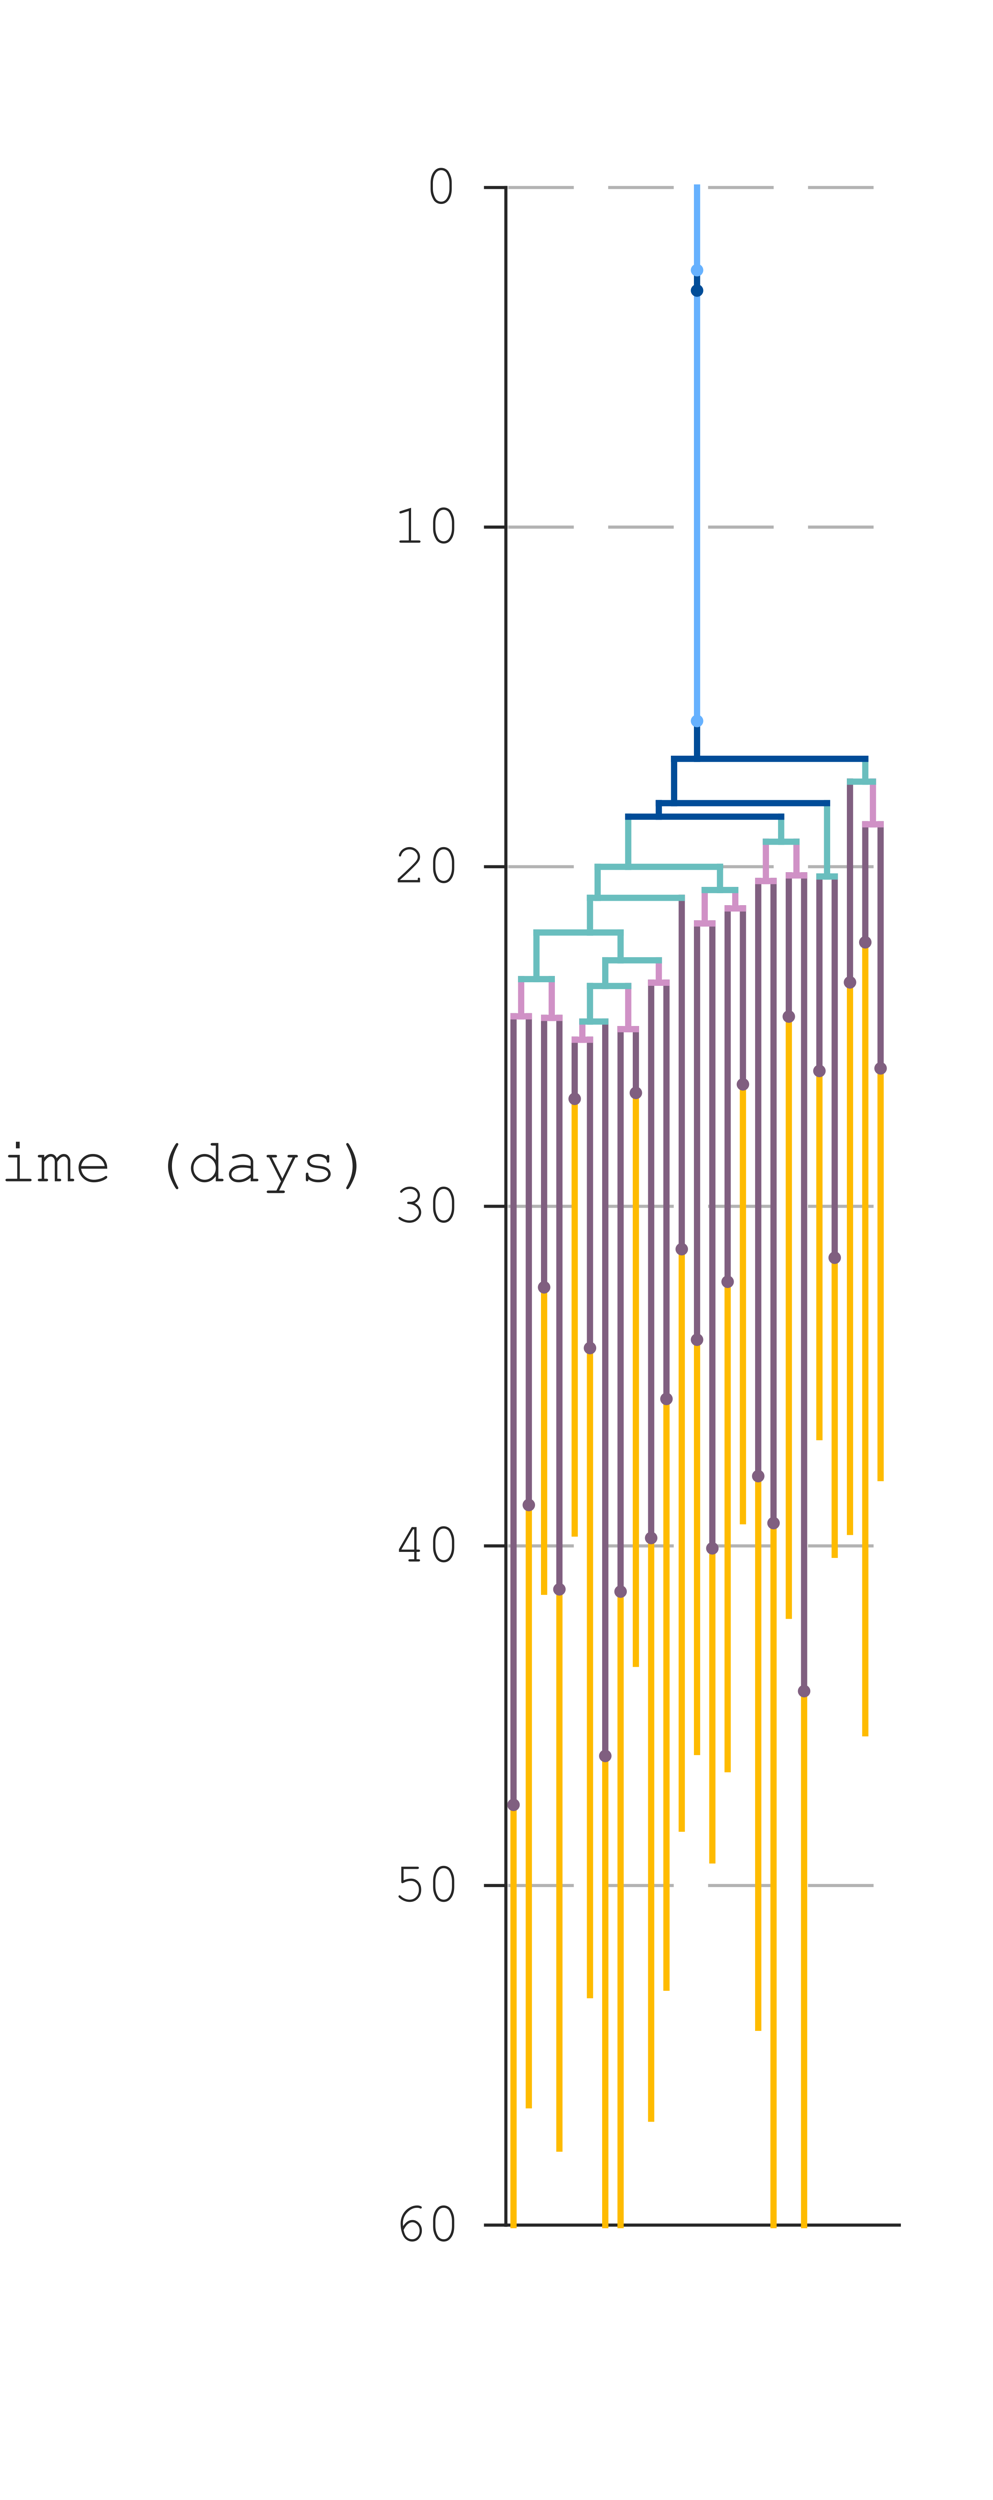<?xml version="1.0"?>
<!DOCTYPE svg PUBLIC '-//W3C//DTD SVG 1.0//EN'
          'http://www.w3.org/TR/2001/REC-SVG-20010904/DTD/svg10.dtd'>
<svg xmlns:xlink="http://www.w3.org/1999/xlink" style="fill-opacity:1; color-rendering:auto; color-interpolation:auto; stroke:black; text-rendering:auto; stroke-linecap:square; stroke-miterlimit:10; stroke-opacity:1; shape-rendering:auto; fill:black; stroke-dasharray:none; font-weight:normal; stroke-width:1; font-family:'Dialog'; font-style:normal; stroke-linejoin:miter; font-size:12px; stroke-dashoffset:0; image-rendering:auto;" width="159" height="400" xmlns="http://www.w3.org/2000/svg"
><rect width="100%" height="100%" fill="#808080" stroke="none"/><!--Generated by the Batik Graphics2D SVG Generator--><defs id="genericDefs"
  /><g
  ><defs id="defs1"
    ><clipPath clipPathUnits="userSpaceOnUse" id="clipPath1"
      ><path d="M0 0 L159 0 L159 400 L0 400 L0 0 Z"
      /></clipPath
    ></defs
    ><g style="fill:white; stroke:white;"
    ><rect x="0" y="0" width="159" style="clip-path:url(#clipPath1); stroke:none;" height="400"
    /></g
    ><g style="fill:white; text-rendering:optimizeSpeed; color-rendering:optimizeSpeed; image-rendering:optimizeSpeed; shape-rendering:crispEdges; color-interpolation:sRGB; stroke:white;"
    ><rect x="0" width="159" height="400" y="0" style="stroke:none;"
    /></g
    ><g style="fill:rgb(38,38,38); text-rendering:geometricPrecision; color-rendering:optimizeQuality; image-rendering:optimizeQuality; stroke-linejoin:round; color-interpolation:linearRGB; stroke:rgb(38,38,38); stroke-width:0.5;"
    ><line y2="356" style="fill:none;" x1="81" x2="144" y1="356"
      /><line y2="356" style="fill:none;" x1="81" x2="81" y1="30"
      /><line y2="30" style="fill:none;" x1="81" x2="77.74" y1="30"
      /><line y2="84.333" style="fill:none;" x1="81" x2="77.74" y1="84.333"
      /><line y2="138.667" style="fill:none;" x1="81" x2="77.74" y1="138.667"
      /><line y2="193" style="fill:none;" x1="81" x2="77.74" y1="193"
      /><line y2="247.333" style="fill:none;" x1="81" x2="77.74" y1="247.333"
      /><line y2="301.667" style="fill:none;" x1="81" x2="77.74" y1="301.667"
      /><line y2="356" style="fill:none;" x1="81" x2="77.74" y1="356"
    /></g
    ><g transform="translate(73.94,30)" style="font-size:9px; fill:rgb(38,38,38); text-rendering:geometricPrecision; color-rendering:optimizeQuality; image-rendering:optimizeQuality; font-family:'Courier New'; color-interpolation:linearRGB; stroke:rgb(38,38,38);"
    ><path style="stroke:none;" d="M-1.605 -0.712 L-1.605 0.202 Q-1.605 1.393 -2.172 2.087 Q-2.616 2.632 -3.293 2.632 Q-3.618 2.632 -3.906 2.502 Q-4.194 2.373 -4.396 2.14 Q-4.523 1.995 -4.675 1.674 Q-4.827 1.353 -4.893 1.085 Q-4.994 0.707 -4.994 0.202 L-4.994 -0.712 Q-4.994 -1.908 -4.427 -2.602 Q-3.983 -3.147 -3.306 -3.147 Q-2.977 -3.147 -2.691 -3.017 Q-2.405 -2.888 -2.203 -2.655 Q-2.071 -2.505 -1.922 -2.185 Q-1.772 -1.864 -1.702 -1.6 Q-1.605 -1.222 -1.605 -0.712 ZM-1.975 -0.664 Q-1.975 -1.187 -2.122 -1.637 Q-2.269 -2.088 -2.454 -2.356 Q-2.563 -2.51 -2.739 -2.62 Q-2.99 -2.773 -3.302 -2.773 Q-3.921 -2.773 -4.273 -2.141 Q-4.625 -1.508 -4.625 -0.664 L-4.625 0.149 Q-4.625 0.672 -4.477 1.125 Q-4.33 1.577 -4.141 1.845 Q-4.036 1.995 -3.86 2.104 Q-3.609 2.263 -3.293 2.263 Q-2.678 2.263 -2.326 1.628 Q-1.975 0.993 -1.975 0.149 Z"
    /></g
    ><g transform="translate(73.94,84.333)" style="font-size:9px; fill:rgb(38,38,38); text-rendering:geometricPrecision; color-rendering:optimizeQuality; image-rendering:optimizeQuality; font-family:'Courier New'; color-interpolation:linearRGB; stroke:rgb(38,38,38);"
    ><path style="stroke:none;" d="M-8.117 -3.09 L-8.117 2.131 L-6.852 2.131 Q-6.72 2.131 -6.663 2.181 Q-6.606 2.232 -6.606 2.315 Q-6.606 2.394 -6.663 2.447 Q-6.72 2.5 -6.852 2.5 L-9.752 2.5 Q-9.884 2.5 -9.941 2.447 Q-9.998 2.394 -9.998 2.315 Q-9.998 2.232 -9.941 2.181 Q-9.884 2.131 -9.752 2.131 L-8.486 2.131 L-8.486 -2.58 L-9.69 -2.202 Q-9.778 -2.176 -9.818 -2.176 Q-9.884 -2.176 -9.939 -2.231 Q-9.994 -2.286 -9.994 -2.36 Q-9.994 -2.426 -9.95 -2.483 Q-9.915 -2.519 -9.805 -2.558 ZM-1.205 -0.712 L-1.205 0.202 Q-1.205 1.393 -1.772 2.087 Q-2.215 2.632 -2.892 2.632 Q-3.217 2.632 -3.505 2.502 Q-3.793 2.373 -3.995 2.14 Q-4.123 1.995 -4.274 1.674 Q-4.426 1.353 -4.492 1.085 Q-4.593 0.707 -4.593 0.202 L-4.593 -0.712 Q-4.593 -1.908 -4.026 -2.602 Q-3.582 -3.147 -2.905 -3.147 Q-2.576 -3.147 -2.29 -3.017 Q-2.004 -2.888 -1.802 -2.655 Q-1.67 -2.505 -1.521 -2.185 Q-1.372 -1.864 -1.301 -1.6 Q-1.205 -1.222 -1.205 -0.712 ZM-1.574 -0.664 Q-1.574 -1.187 -1.721 -1.637 Q-1.868 -2.088 -2.053 -2.356 Q-2.163 -2.51 -2.338 -2.62 Q-2.589 -2.773 -2.901 -2.773 Q-3.521 -2.773 -3.872 -2.141 Q-4.224 -1.508 -4.224 -0.664 L-4.224 0.149 Q-4.224 0.672 -4.076 1.125 Q-3.929 1.577 -3.74 1.845 Q-3.635 1.995 -3.459 2.104 Q-3.208 2.263 -2.892 2.263 Q-2.277 2.263 -1.925 1.628 Q-1.574 0.993 -1.574 0.149 Z"
    /></g
    ><g transform="translate(73.94,138.667)" style="font-size:9px; fill:rgb(38,38,38); text-rendering:geometricPrecision; color-rendering:optimizeQuality; image-rendering:optimizeQuality; font-family:'Courier New'; color-interpolation:linearRGB; stroke:rgb(38,38,38);"
    ><path style="stroke:none;" d="M-9.888 2.131 L-7.054 2.131 L-7.054 1.986 Q-7.054 1.854 -7.001 1.797 Q-6.948 1.74 -6.865 1.74 Q-6.786 1.74 -6.733 1.797 Q-6.68 1.854 -6.68 1.986 L-6.68 2.5 L-10.248 2.5 L-10.248 1.955 Q-9.123 0.944 -8.06 -0.102 Q-7.564 -0.589 -7.379 -0.818 Q-7.194 -1.046 -7.126 -1.22 Q-7.058 -1.394 -7.058 -1.569 Q-7.058 -2.044 -7.44 -2.409 Q-7.823 -2.773 -8.363 -2.773 Q-8.847 -2.773 -9.22 -2.497 Q-9.594 -2.22 -9.704 -1.811 Q-9.73 -1.706 -9.77 -1.675 Q-9.822 -1.631 -9.893 -1.631 Q-9.967 -1.631 -10.018 -1.681 Q-10.068 -1.732 -10.068 -1.802 Q-10.068 -2.013 -9.838 -2.373 Q-9.607 -2.734 -9.2 -2.94 Q-8.794 -3.147 -8.368 -3.147 Q-7.678 -3.147 -7.181 -2.668 Q-6.685 -2.189 -6.685 -1.583 Q-6.685 -1.328 -6.768 -1.115 Q-6.852 -0.901 -7.051 -0.649 Q-7.252 -0.396 -7.77 0.114 Q-9.071 1.397 -9.888 2.104 ZM-1.205 -0.712 L-1.205 0.202 Q-1.205 1.393 -1.772 2.087 Q-2.215 2.632 -2.892 2.632 Q-3.217 2.632 -3.505 2.502 Q-3.793 2.373 -3.995 2.14 Q-4.123 1.995 -4.274 1.674 Q-4.426 1.353 -4.492 1.085 Q-4.593 0.707 -4.593 0.202 L-4.593 -0.712 Q-4.593 -1.908 -4.026 -2.602 Q-3.582 -3.147 -2.905 -3.147 Q-2.576 -3.147 -2.29 -3.017 Q-2.004 -2.888 -1.802 -2.655 Q-1.67 -2.505 -1.521 -2.185 Q-1.372 -1.864 -1.301 -1.6 Q-1.205 -1.222 -1.205 -0.712 ZM-1.574 -0.664 Q-1.574 -1.187 -1.721 -1.637 Q-1.868 -2.088 -2.053 -2.356 Q-2.163 -2.51 -2.338 -2.62 Q-2.589 -2.773 -2.901 -2.773 Q-3.521 -2.773 -3.872 -2.141 Q-4.224 -1.508 -4.224 -0.664 L-4.224 0.149 Q-4.224 0.672 -4.076 1.125 Q-3.929 1.577 -3.74 1.845 Q-3.635 1.995 -3.459 2.104 Q-3.208 2.263 -2.892 2.263 Q-2.277 2.263 -1.925 1.628 Q-1.574 0.993 -1.574 0.149 Z"
    /></g
    ><g transform="translate(73.94,193)" style="font-size:9px; fill:rgb(38,38,38); text-rendering:geometricPrecision; color-rendering:optimizeQuality; image-rendering:optimizeQuality; font-family:'Courier New'; color-interpolation:linearRGB; stroke:rgb(38,38,38);"
    ><path style="stroke:none;" d="M-7.542 -0.501 Q-7.032 -0.273 -6.764 0.125 Q-6.496 0.522 -6.496 0.953 Q-6.496 1.617 -7.034 2.124 Q-7.572 2.632 -8.381 2.632 Q-8.855 2.632 -9.365 2.43 Q-9.875 2.228 -10.077 2.017 Q-10.143 1.946 -10.143 1.867 Q-10.143 1.797 -10.092 1.744 Q-10.042 1.691 -9.972 1.691 Q-9.901 1.691 -9.813 1.757 Q-9.132 2.263 -8.372 2.263 Q-7.731 2.263 -7.298 1.861 Q-6.865 1.458 -6.865 0.966 Q-6.865 0.637 -7.078 0.32 Q-7.291 0.004 -7.691 -0.178 Q-8.091 -0.361 -8.499 -0.361 Q-8.631 -0.361 -8.688 -0.411 Q-8.746 -0.462 -8.746 -0.545 Q-8.746 -0.625 -8.691 -0.677 Q-8.636 -0.73 -8.526 -0.73 L-8.21 -0.726 Q-7.713 -0.726 -7.39 -1.029 Q-7.067 -1.332 -7.067 -1.732 Q-7.067 -2.145 -7.405 -2.461 Q-7.744 -2.778 -8.289 -2.778 Q-8.671 -2.778 -8.992 -2.646 Q-9.312 -2.514 -9.506 -2.286 Q-9.576 -2.198 -9.614 -2.178 Q-9.651 -2.158 -9.699 -2.158 Q-9.774 -2.158 -9.827 -2.209 Q-9.879 -2.259 -9.879 -2.33 Q-9.879 -2.505 -9.497 -2.773 Q-8.965 -3.147 -8.289 -3.147 Q-7.59 -3.147 -7.142 -2.727 Q-6.693 -2.308 -6.693 -1.728 Q-6.693 -1.358 -6.909 -1.029 Q-7.124 -0.699 -7.542 -0.501 ZM-1.205 -0.712 L-1.205 0.202 Q-1.205 1.393 -1.772 2.087 Q-2.215 2.632 -2.892 2.632 Q-3.217 2.632 -3.505 2.502 Q-3.793 2.373 -3.995 2.14 Q-4.123 1.995 -4.274 1.674 Q-4.426 1.353 -4.492 1.085 Q-4.593 0.707 -4.593 0.202 L-4.593 -0.712 Q-4.593 -1.908 -4.026 -2.602 Q-3.582 -3.147 -2.905 -3.147 Q-2.576 -3.147 -2.29 -3.017 Q-2.004 -2.888 -1.802 -2.655 Q-1.67 -2.505 -1.521 -2.185 Q-1.372 -1.864 -1.301 -1.6 Q-1.205 -1.222 -1.205 -0.712 ZM-1.574 -0.664 Q-1.574 -1.187 -1.721 -1.637 Q-1.868 -2.088 -2.053 -2.356 Q-2.163 -2.51 -2.338 -2.62 Q-2.589 -2.773 -2.901 -2.773 Q-3.521 -2.773 -3.872 -2.141 Q-4.224 -1.508 -4.224 -0.664 L-4.224 0.149 Q-4.224 0.672 -4.076 1.125 Q-3.929 1.577 -3.74 1.845 Q-3.635 1.995 -3.459 2.104 Q-3.208 2.263 -2.892 2.263 Q-2.277 2.263 -1.925 1.628 Q-1.574 0.993 -1.574 0.149 Z"
    /></g
    ><g transform="translate(73.94,247.333)" style="font-size:9px; fill:rgb(38,38,38); text-rendering:geometricPrecision; color-rendering:optimizeQuality; image-rendering:optimizeQuality; font-family:'Courier New'; color-interpolation:linearRGB; stroke:rgb(38,38,38);"
    ><path style="stroke:none;" d="M-7.612 0.958 L-10.06 0.958 L-10.06 0.531 L-8.007 -3.015 L-7.238 -3.015 L-7.238 0.588 L-6.931 0.588 Q-6.794 0.588 -6.737 0.639 Q-6.68 0.69 -6.68 0.773 Q-6.68 0.852 -6.737 0.905 Q-6.794 0.958 -6.931 0.958 L-7.238 0.958 L-7.238 2.131 L-6.931 2.131 Q-6.794 2.131 -6.737 2.181 Q-6.68 2.232 -6.68 2.315 Q-6.68 2.394 -6.737 2.447 Q-6.794 2.5 -6.931 2.5 L-8.302 2.5 Q-8.438 2.5 -8.495 2.447 Q-8.552 2.394 -8.552 2.315 Q-8.552 2.232 -8.495 2.181 Q-8.438 2.131 -8.302 2.131 L-7.612 2.131 ZM-7.612 0.588 L-7.612 -2.642 L-7.805 -2.642 L-9.673 0.588 ZM-1.205 -0.712 L-1.205 0.202 Q-1.205 1.393 -1.772 2.087 Q-2.215 2.632 -2.892 2.632 Q-3.217 2.632 -3.505 2.502 Q-3.793 2.373 -3.995 2.14 Q-4.123 1.995 -4.274 1.674 Q-4.426 1.353 -4.492 1.085 Q-4.593 0.707 -4.593 0.202 L-4.593 -0.712 Q-4.593 -1.908 -4.026 -2.602 Q-3.582 -3.147 -2.905 -3.147 Q-2.576 -3.147 -2.29 -3.017 Q-2.004 -2.888 -1.802 -2.655 Q-1.67 -2.505 -1.521 -2.185 Q-1.372 -1.864 -1.301 -1.6 Q-1.205 -1.222 -1.205 -0.712 ZM-1.574 -0.664 Q-1.574 -1.187 -1.721 -1.637 Q-1.868 -2.088 -2.053 -2.356 Q-2.163 -2.51 -2.338 -2.62 Q-2.589 -2.773 -2.901 -2.773 Q-3.521 -2.773 -3.872 -2.141 Q-4.224 -1.508 -4.224 -0.664 L-4.224 0.149 Q-4.224 0.672 -4.076 1.125 Q-3.929 1.577 -3.74 1.845 Q-3.635 1.995 -3.459 2.104 Q-3.208 2.263 -2.892 2.263 Q-2.277 2.263 -1.925 1.628 Q-1.574 0.993 -1.574 0.149 Z"
    /></g
    ><g transform="translate(73.94,301.667)" style="font-size:9px; fill:rgb(38,38,38); text-rendering:geometricPrecision; color-rendering:optimizeQuality; image-rendering:optimizeQuality; font-family:'Courier New'; color-interpolation:linearRGB; stroke:rgb(38,38,38);"
    ><path style="stroke:none;" d="M-9.317 -2.642 L-9.317 -0.835 Q-8.992 -0.972 -8.693 -1.04 Q-8.394 -1.108 -8.126 -1.108 Q-7.432 -1.108 -6.964 -0.62 Q-6.496 -0.132 -6.496 0.663 Q-6.496 1.542 -7.023 2.087 Q-7.55 2.632 -8.341 2.632 Q-8.864 2.632 -9.348 2.399 Q-9.69 2.236 -9.972 1.995 Q-10.139 1.85 -10.139 1.753 Q-10.139 1.674 -10.086 1.619 Q-10.033 1.564 -9.963 1.564 Q-9.888 1.564 -9.805 1.643 Q-9.141 2.263 -8.359 2.263 Q-7.713 2.263 -7.291 1.821 Q-6.869 1.379 -6.869 0.645 Q-6.869 0.021 -7.234 -0.359 Q-7.599 -0.739 -8.161 -0.739 Q-8.737 -0.739 -9.312 -0.435 Q-9.453 -0.365 -9.51 -0.365 Q-9.589 -0.365 -9.638 -0.418 Q-9.686 -0.471 -9.686 -0.567 L-9.686 -3.015 L-7.111 -3.015 Q-6.979 -3.015 -6.922 -2.962 Q-6.865 -2.91 -6.865 -2.826 Q-6.865 -2.747 -6.922 -2.694 Q-6.979 -2.642 -7.111 -2.642 ZM-1.205 -0.712 L-1.205 0.202 Q-1.205 1.393 -1.772 2.087 Q-2.215 2.632 -2.892 2.632 Q-3.217 2.632 -3.505 2.502 Q-3.793 2.373 -3.995 2.14 Q-4.123 1.995 -4.274 1.674 Q-4.426 1.353 -4.492 1.085 Q-4.593 0.707 -4.593 0.202 L-4.593 -0.712 Q-4.593 -1.908 -4.026 -2.602 Q-3.582 -3.147 -2.905 -3.147 Q-2.576 -3.147 -2.29 -3.017 Q-2.004 -2.888 -1.802 -2.655 Q-1.67 -2.505 -1.521 -2.185 Q-1.372 -1.864 -1.301 -1.6 Q-1.205 -1.222 -1.205 -0.712 ZM-1.574 -0.664 Q-1.574 -1.187 -1.721 -1.637 Q-1.868 -2.088 -2.053 -2.356 Q-2.163 -2.51 -2.338 -2.62 Q-2.589 -2.773 -2.901 -2.773 Q-3.521 -2.773 -3.872 -2.141 Q-4.224 -1.508 -4.224 -0.664 L-4.224 0.149 Q-4.224 0.672 -4.076 1.125 Q-3.929 1.577 -3.74 1.845 Q-3.635 1.995 -3.459 2.104 Q-3.208 2.263 -2.892 2.263 Q-2.277 2.263 -1.925 1.628 Q-1.574 0.993 -1.574 0.149 Z"
    /></g
    ><g transform="translate(73.94,356)" style="font-size:9px; fill:rgb(38,38,38); text-rendering:geometricPrecision; color-rendering:optimizeQuality; image-rendering:optimizeQuality; font-family:'Courier New'; color-interpolation:linearRGB; stroke:rgb(38,38,38);"
    ><path style="stroke:none;" d="M-9.4 0.167 Q-9.058 -0.339 -8.695 -0.581 Q-8.332 -0.822 -7.889 -0.822 Q-7.3 -0.822 -6.843 -0.332 Q-6.386 0.158 -6.386 0.878 Q-6.386 1.538 -6.803 2.085 Q-7.221 2.632 -7.955 2.632 Q-8.434 2.632 -8.849 2.337 Q-9.264 2.043 -9.502 1.432 Q-9.796 0.672 -9.796 -0.251 Q-9.796 -0.945 -9.519 -1.543 Q-9.308 -2.004 -8.957 -2.354 Q-8.605 -2.703 -8.137 -2.925 Q-7.669 -3.147 -7.124 -3.147 Q-6.755 -3.147 -6.509 -2.998 Q-6.403 -2.932 -6.403 -2.822 Q-6.403 -2.743 -6.452 -2.692 Q-6.5 -2.642 -6.575 -2.642 Q-6.632 -2.642 -6.711 -2.686 Q-6.891 -2.773 -7.159 -2.773 Q-8.016 -2.773 -8.721 -2.037 Q-9.427 -1.301 -9.427 -0.286 Q-9.427 -0.141 -9.4 0.167 ZM-9.317 0.777 Q-9.15 1.577 -8.792 1.92 Q-8.434 2.263 -7.946 2.263 Q-7.454 2.263 -7.104 1.878 Q-6.755 1.494 -6.755 0.878 Q-6.755 0.303 -7.106 -0.075 Q-7.458 -0.453 -7.902 -0.453 Q-8.328 -0.453 -8.724 -0.088 Q-8.987 0.153 -9.317 0.777 ZM-1.205 -0.712 L-1.205 0.202 Q-1.205 1.393 -1.772 2.087 Q-2.215 2.632 -2.892 2.632 Q-3.217 2.632 -3.505 2.502 Q-3.793 2.373 -3.995 2.14 Q-4.123 1.995 -4.274 1.674 Q-4.426 1.353 -4.492 1.085 Q-4.593 0.707 -4.593 0.202 L-4.593 -0.712 Q-4.593 -1.908 -4.026 -2.602 Q-3.582 -3.147 -2.905 -3.147 Q-2.576 -3.147 -2.29 -3.017 Q-2.004 -2.888 -1.802 -2.655 Q-1.67 -2.505 -1.521 -2.185 Q-1.372 -1.864 -1.301 -1.6 Q-1.205 -1.222 -1.205 -0.712 ZM-1.574 -0.664 Q-1.574 -1.187 -1.721 -1.637 Q-1.868 -2.088 -2.053 -2.356 Q-2.163 -2.51 -2.338 -2.62 Q-2.589 -2.773 -2.901 -2.773 Q-3.521 -2.773 -3.872 -2.141 Q-4.224 -1.508 -4.224 -0.664 L-4.224 0.149 Q-4.224 0.672 -4.076 1.125 Q-3.929 1.577 -3.74 1.845 Q-3.635 1.995 -3.459 2.104 Q-3.208 2.263 -2.892 2.263 Q-2.277 2.263 -1.925 1.628 Q-1.574 0.993 -1.574 0.149 Z"
    /></g
    ><g transform="translate(60.94,193)" style="font-size:10px; fill:rgb(38,38,38); text-rendering:geometricPrecision; color-rendering:optimizeQuality; image-rendering:optimizeQuality; font-family:'Courier New'; color-interpolation:linearRGB; stroke:rgb(38,38,38);"
    ><path style="stroke:none;" d="M-119.608 -4.41 L-119.608 -9.303 L-119.955 -9.303 Q-120.102 -9.303 -120.165 -9.359 Q-120.228 -9.415 -120.228 -9.508 Q-120.228 -9.601 -120.165 -9.657 Q-120.102 -9.713 -119.955 -9.713 L-117.748 -9.713 Q-117.231 -9.713 -116.803 -9.498 Q-116.376 -9.283 -116.151 -9.01 Q-115.766 -8.546 -115.565 -8.028 Q-115.424 -7.652 -115.424 -7.14 L-115.424 -6.573 Q-115.424 -5.943 -115.702 -5.353 Q-115.981 -4.762 -116.63 -4.322 Q-117.113 -4 -117.748 -4 L-119.955 -4 Q-120.102 -4 -120.165 -4.059 Q-120.228 -4.117 -120.228 -4.205 Q-120.228 -4.298 -120.165 -4.354 Q-120.102 -4.41 -119.955 -4.41 ZM-119.198 -4.41 L-117.709 -4.41 Q-117.191 -4.41 -116.74 -4.747 Q-116.288 -5.084 -116.061 -5.555 Q-115.834 -6.026 -115.834 -6.485 L-115.834 -7.228 Q-115.834 -7.608 -115.956 -7.906 Q-116.132 -8.341 -116.454 -8.731 Q-116.63 -8.946 -116.972 -9.124 Q-117.314 -9.303 -117.709 -9.303 L-119.198 -9.303 ZM-111.796 -10.333 L-111.796 -9.273 L-112.401 -9.273 L-112.401 -10.333 ZM-111.781 -8.229 L-111.781 -4.41 L-110.17 -4.41 Q-110.019 -4.41 -109.955 -4.354 Q-109.892 -4.298 -109.892 -4.205 Q-109.892 -4.117 -109.955 -4.059 Q-110.019 -4 -110.17 -4 L-113.803 -4 Q-113.949 -4 -114.013 -4.059 Q-114.076 -4.117 -114.076 -4.205 Q-114.076 -4.298 -114.013 -4.354 Q-113.949 -4.41 -113.803 -4.41 L-112.191 -4.41 L-112.191 -7.814 L-113.388 -7.814 Q-113.534 -7.814 -113.6 -7.872 Q-113.666 -7.931 -113.666 -8.019 Q-113.666 -8.111 -113.603 -8.17 Q-113.539 -8.229 -113.388 -8.229 ZM-105.639 -4 L-106.332 -4 L-108.017 -7.814 L-108.436 -7.814 Q-108.583 -7.814 -108.647 -7.872 Q-108.71 -7.931 -108.71 -8.023 Q-108.71 -8.111 -108.647 -8.17 Q-108.583 -8.229 -108.436 -8.229 L-106.898 -8.229 Q-106.752 -8.229 -106.689 -8.17 Q-106.625 -8.111 -106.625 -8.019 Q-106.625 -7.931 -106.689 -7.872 Q-106.752 -7.814 -106.898 -7.814 L-107.577 -7.814 L-106.073 -4.41 L-105.893 -4.41 L-104.418 -7.814 L-105.102 -7.814 Q-105.248 -7.814 -105.311 -7.872 Q-105.375 -7.931 -105.375 -8.023 Q-105.375 -8.111 -105.311 -8.17 Q-105.248 -8.229 -105.102 -8.229 L-103.559 -8.229 Q-103.407 -8.229 -103.346 -8.17 Q-103.285 -8.111 -103.285 -8.019 Q-103.285 -7.931 -103.346 -7.872 Q-103.407 -7.814 -103.559 -7.814 L-103.974 -7.814 ZM-99.794 -10.333 L-99.794 -9.273 L-100.399 -9.273 L-100.399 -10.333 ZM-99.779 -8.229 L-99.779 -4.41 L-98.168 -4.41 Q-98.017 -4.41 -97.953 -4.354 Q-97.89 -4.298 -97.89 -4.205 Q-97.89 -4.117 -97.953 -4.059 Q-98.017 -4 -98.168 -4 L-101.801 -4 Q-101.947 -4 -102.011 -4.059 Q-102.074 -4.117 -102.074 -4.205 Q-102.074 -4.298 -102.011 -4.354 Q-101.947 -4.41 -101.801 -4.41 L-100.189 -4.41 L-100.189 -7.814 L-101.386 -7.814 Q-101.532 -7.814 -101.598 -7.872 Q-101.664 -7.931 -101.664 -8.019 Q-101.664 -8.111 -101.601 -8.17 Q-101.537 -8.229 -101.386 -8.229 ZM-92.641 -7.96 Q-92.641 -8.102 -92.582 -8.165 Q-92.523 -8.229 -92.436 -8.229 Q-92.343 -8.229 -92.284 -8.165 Q-92.226 -8.102 -92.226 -7.95 L-92.226 -7.247 Q-92.226 -7.101 -92.284 -7.037 Q-92.343 -6.974 -92.436 -6.974 Q-92.519 -6.974 -92.575 -7.027 Q-92.631 -7.081 -92.641 -7.203 Q-92.67 -7.496 -92.943 -7.686 Q-93.344 -7.96 -94.003 -7.96 Q-94.691 -7.96 -95.072 -7.682 Q-95.36 -7.472 -95.36 -7.213 Q-95.36 -6.92 -95.019 -6.725 Q-94.784 -6.588 -94.13 -6.515 Q-93.275 -6.422 -92.943 -6.305 Q-92.47 -6.134 -92.238 -5.831 Q-92.006 -5.528 -92.006 -5.177 Q-92.006 -4.654 -92.509 -4.247 Q-93.012 -3.839 -93.983 -3.839 Q-94.955 -3.839 -95.575 -4.332 Q-95.575 -4.166 -95.595 -4.117 Q-95.614 -4.068 -95.665 -4.034 Q-95.717 -4 -95.78 -4 Q-95.868 -4 -95.927 -4.064 Q-95.985 -4.127 -95.985 -4.273 L-95.985 -5.118 Q-95.985 -5.265 -95.929 -5.328 Q-95.873 -5.392 -95.78 -5.392 Q-95.692 -5.392 -95.631 -5.331 Q-95.57 -5.269 -95.57 -5.167 Q-95.57 -4.942 -95.458 -4.791 Q-95.287 -4.557 -94.914 -4.403 Q-94.54 -4.249 -93.998 -4.249 Q-93.197 -4.249 -92.807 -4.547 Q-92.416 -4.845 -92.416 -5.177 Q-92.416 -5.558 -92.811 -5.787 Q-93.212 -6.017 -93.976 -6.095 Q-94.74 -6.173 -95.072 -6.3 Q-95.404 -6.427 -95.59 -6.681 Q-95.775 -6.935 -95.775 -7.228 Q-95.775 -7.755 -95.258 -8.065 Q-94.74 -8.375 -94.022 -8.375 Q-93.173 -8.375 -92.641 -7.96 ZM-87.792 -10.333 L-87.792 -9.273 L-88.397 -9.273 L-88.397 -10.333 ZM-87.777 -8.229 L-87.777 -4.41 L-86.166 -4.41 Q-86.015 -4.41 -85.951 -4.354 Q-85.888 -4.298 -85.888 -4.205 Q-85.888 -4.117 -85.951 -4.059 Q-86.015 -4 -86.166 -4 L-89.799 -4 Q-89.945 -4 -90.009 -4.059 Q-90.072 -4.117 -90.072 -4.205 Q-90.072 -4.298 -90.009 -4.354 Q-89.945 -4.41 -89.799 -4.41 L-88.188 -4.41 L-88.188 -7.814 L-89.384 -7.814 Q-89.53 -7.814 -89.596 -7.872 Q-89.662 -7.931 -89.662 -8.019 Q-89.662 -8.111 -89.599 -8.17 Q-89.535 -8.229 -89.384 -8.229 ZM-79.701 -6.104 Q-79.701 -5.167 -80.373 -4.503 Q-81.044 -3.839 -81.991 -3.839 Q-82.948 -3.839 -83.617 -4.505 Q-84.286 -5.172 -84.286 -6.104 Q-84.286 -7.042 -83.617 -7.708 Q-82.948 -8.375 -81.991 -8.375 Q-81.044 -8.375 -80.373 -7.711 Q-79.701 -7.047 -79.701 -6.104 ZM-80.116 -6.104 Q-80.116 -6.876 -80.665 -7.418 Q-81.215 -7.96 -81.996 -7.96 Q-82.777 -7.96 -83.327 -7.415 Q-83.876 -6.871 -83.876 -6.104 Q-83.876 -5.343 -83.327 -4.796 Q-82.777 -4.249 -81.996 -4.249 Q-81.215 -4.249 -80.665 -4.793 Q-80.116 -5.338 -80.116 -6.104 ZM-77.318 -8.229 L-77.318 -7.608 Q-76.889 -8.043 -76.542 -8.209 Q-76.195 -8.375 -75.761 -8.375 Q-75.292 -8.375 -74.906 -8.175 Q-74.633 -8.028 -74.411 -7.689 Q-74.189 -7.35 -74.189 -6.993 L-74.189 -4.41 L-73.842 -4.41 Q-73.695 -4.41 -73.632 -4.354 Q-73.568 -4.298 -73.568 -4.205 Q-73.568 -4.117 -73.632 -4.059 Q-73.695 -4 -73.842 -4 L-74.94 -4 Q-75.092 -4 -75.155 -4.059 Q-75.219 -4.117 -75.219 -4.205 Q-75.219 -4.298 -75.155 -4.354 Q-75.092 -4.41 -74.94 -4.41 L-74.599 -4.41 L-74.599 -6.925 Q-74.599 -7.359 -74.916 -7.66 Q-75.233 -7.96 -75.766 -7.96 Q-76.171 -7.96 -76.469 -7.796 Q-76.767 -7.633 -77.318 -6.983 L-77.318 -4.41 L-76.855 -4.41 Q-76.708 -4.41 -76.644 -4.354 Q-76.581 -4.298 -76.581 -4.205 Q-76.581 -4.117 -76.644 -4.059 Q-76.708 -4 -76.855 -4 L-78.192 -4 Q-78.339 -4 -78.402 -4.059 Q-78.466 -4.117 -78.466 -4.205 Q-78.466 -4.298 -78.402 -4.354 Q-78.339 -4.41 -78.192 -4.41 L-77.728 -4.41 L-77.728 -7.814 L-78.075 -7.814 Q-78.222 -7.814 -78.285 -7.872 Q-78.349 -7.931 -78.349 -8.023 Q-78.349 -8.111 -78.285 -8.17 Q-78.222 -8.229 -78.075 -8.229 ZM-63.788 -9.303 L-63.788 -4.41 L-62.724 -4.41 Q-62.577 -4.41 -62.514 -4.354 Q-62.45 -4.298 -62.45 -4.205 Q-62.45 -4.117 -62.514 -4.059 Q-62.577 -4 -62.724 -4 L-65.268 -4 Q-65.414 -4 -65.478 -4.059 Q-65.541 -4.117 -65.541 -4.205 Q-65.541 -4.298 -65.478 -4.354 Q-65.414 -4.41 -65.268 -4.41 L-64.203 -4.41 L-64.203 -9.303 L-65.883 -9.303 L-65.883 -7.882 Q-65.883 -7.731 -65.939 -7.667 Q-65.995 -7.604 -66.088 -7.604 Q-66.176 -7.604 -66.234 -7.667 Q-66.293 -7.731 -66.293 -7.882 L-66.293 -9.713 L-61.698 -9.713 L-61.698 -7.882 Q-61.698 -7.731 -61.754 -7.667 Q-61.81 -7.604 -61.903 -7.604 Q-61.996 -7.604 -62.052 -7.667 Q-62.108 -7.731 -62.108 -7.882 L-62.108 -9.303 ZM-57.787 -10.333 L-57.787 -9.273 L-58.393 -9.273 L-58.393 -10.333 ZM-57.773 -8.229 L-57.773 -4.41 L-56.161 -4.41 Q-56.01 -4.41 -55.946 -4.354 Q-55.883 -4.298 -55.883 -4.205 Q-55.883 -4.117 -55.946 -4.059 Q-56.01 -4 -56.161 -4 L-59.794 -4 Q-59.94 -4 -60.004 -4.059 Q-60.067 -4.117 -60.067 -4.205 Q-60.067 -4.298 -60.004 -4.354 Q-59.94 -4.41 -59.794 -4.41 L-58.183 -4.41 L-58.183 -7.814 L-59.379 -7.814 Q-59.525 -7.814 -59.591 -7.872 Q-59.657 -7.931 -59.657 -8.019 Q-59.657 -8.111 -59.594 -8.17 Q-59.53 -8.229 -59.379 -8.229 ZM-53.856 -8.229 L-53.856 -7.814 Q-53.334 -8.375 -52.807 -8.375 Q-52.489 -8.375 -52.25 -8.207 Q-52.011 -8.038 -51.85 -7.696 Q-51.576 -8.038 -51.295 -8.207 Q-51.015 -8.375 -50.731 -8.375 Q-50.287 -8.375 -50.023 -8.087 Q-49.677 -7.716 -49.677 -7.276 L-49.677 -4.41 L-49.33 -4.41 Q-49.184 -4.41 -49.12 -4.354 Q-49.057 -4.298 -49.057 -4.205 Q-49.057 -4.117 -49.12 -4.059 Q-49.184 -4 -49.33 -4 L-50.087 -4 L-50.087 -7.237 Q-50.087 -7.55 -50.277 -7.755 Q-50.468 -7.96 -50.717 -7.96 Q-50.941 -7.96 -51.19 -7.792 Q-51.44 -7.623 -51.757 -7.13 L-51.757 -4.41 L-51.415 -4.41 Q-51.269 -4.41 -51.205 -4.354 Q-51.142 -4.298 -51.142 -4.205 Q-51.142 -4.117 -51.205 -4.059 Q-51.269 -4 -51.415 -4 L-52.172 -4 L-52.172 -7.208 Q-52.172 -7.535 -52.365 -7.748 Q-52.558 -7.96 -52.797 -7.96 Q-53.017 -7.96 -53.231 -7.818 Q-53.529 -7.618 -53.856 -7.13 L-53.856 -4.41 L-53.51 -4.41 Q-53.363 -4.41 -53.3 -4.354 Q-53.236 -4.298 -53.236 -4.205 Q-53.236 -4.117 -53.3 -4.059 Q-53.363 -4 -53.51 -4 L-54.613 -4 Q-54.76 -4 -54.823 -4.059 Q-54.887 -4.117 -54.887 -4.205 Q-54.887 -4.298 -54.823 -4.354 Q-54.76 -4.41 -54.613 -4.41 L-54.267 -4.41 L-54.267 -7.814 L-54.613 -7.814 Q-54.76 -7.814 -54.823 -7.872 Q-54.887 -7.931 -54.887 -8.023 Q-54.887 -8.111 -54.823 -8.17 Q-54.76 -8.229 -54.613 -8.229 ZM-43.769 -6.017 L-47.948 -6.017 Q-47.841 -5.221 -47.282 -4.735 Q-46.723 -4.249 -45.898 -4.249 Q-45.438 -4.249 -44.935 -4.4 Q-44.433 -4.552 -44.115 -4.801 Q-44.023 -4.874 -43.954 -4.874 Q-43.876 -4.874 -43.817 -4.813 Q-43.759 -4.752 -43.759 -4.669 Q-43.759 -4.586 -43.837 -4.508 Q-44.071 -4.264 -44.669 -4.051 Q-45.268 -3.839 -45.898 -3.839 Q-46.952 -3.839 -47.658 -4.53 Q-48.363 -5.221 -48.363 -6.202 Q-48.363 -7.096 -47.702 -7.735 Q-47.04 -8.375 -46.063 -8.375 Q-45.058 -8.375 -44.408 -7.718 Q-43.759 -7.061 -43.769 -6.017 ZM-44.184 -6.432 Q-44.306 -7.11 -44.826 -7.535 Q-45.346 -7.96 -46.063 -7.96 Q-46.781 -7.96 -47.299 -7.54 Q-47.816 -7.12 -47.943 -6.432 ZM-34.032 -6.432 Q-34.032 -6.993 -33.886 -7.623 Q-33.739 -8.253 -33.324 -9.078 Q-32.909 -9.903 -32.719 -10.074 Q-32.66 -10.128 -32.592 -10.128 Q-32.504 -10.128 -32.443 -10.069 Q-32.382 -10.011 -32.382 -9.928 Q-32.382 -9.879 -32.416 -9.82 Q-32.953 -8.834 -33.183 -8.033 Q-33.412 -7.232 -33.412 -6.432 Q-33.412 -5.626 -33.183 -4.825 Q-32.953 -4.024 -32.416 -3.043 Q-32.382 -2.984 -32.382 -2.936 Q-32.382 -2.853 -32.443 -2.792 Q-32.504 -2.731 -32.592 -2.731 Q-32.66 -2.731 -32.719 -2.784 Q-32.899 -2.95 -33.31 -3.756 Q-33.72 -4.561 -33.876 -5.182 Q-34.032 -5.802 -34.032 -6.432 ZM-25.976 -10.128 L-25.976 -4.41 L-25.429 -4.41 Q-25.277 -4.41 -25.214 -4.354 Q-25.15 -4.298 -25.15 -4.205 Q-25.15 -4.117 -25.214 -4.059 Q-25.277 -4 -25.429 -4 L-26.391 -4 L-26.391 -4.815 Q-27.104 -3.839 -28.202 -3.839 Q-28.759 -3.839 -29.269 -4.134 Q-29.779 -4.43 -30.075 -4.977 Q-30.37 -5.523 -30.37 -6.104 Q-30.37 -6.69 -30.075 -7.235 Q-29.779 -7.779 -29.269 -8.077 Q-28.759 -8.375 -28.197 -8.375 Q-27.123 -8.375 -26.391 -7.398 L-26.391 -9.713 L-26.938 -9.713 Q-27.089 -9.713 -27.152 -9.771 Q-27.216 -9.83 -27.216 -9.923 Q-27.216 -10.011 -27.152 -10.069 Q-27.089 -10.128 -26.938 -10.128 ZM-26.391 -6.104 Q-26.391 -6.886 -26.918 -7.423 Q-27.445 -7.96 -28.173 -7.96 Q-28.905 -7.96 -29.433 -7.423 Q-29.96 -6.886 -29.96 -6.104 Q-29.96 -5.328 -29.433 -4.789 Q-28.905 -4.249 -28.173 -4.249 Q-27.445 -4.249 -26.918 -4.789 Q-26.391 -5.328 -26.391 -6.104 ZM-20.805 -4 L-20.805 -4.591 Q-21.698 -3.839 -22.714 -3.839 Q-23.451 -3.839 -23.866 -4.212 Q-24.281 -4.586 -24.281 -5.128 Q-24.281 -5.724 -23.734 -6.168 Q-23.188 -6.612 -22.138 -6.612 Q-21.855 -6.612 -21.523 -6.576 Q-21.19 -6.539 -20.805 -6.461 L-20.805 -7.125 Q-20.805 -7.462 -21.117 -7.711 Q-21.43 -7.96 -22.055 -7.96 Q-22.533 -7.96 -23.398 -7.682 Q-23.554 -7.633 -23.598 -7.633 Q-23.676 -7.633 -23.732 -7.691 Q-23.788 -7.75 -23.788 -7.838 Q-23.788 -7.921 -23.739 -7.97 Q-23.671 -8.043 -23.188 -8.17 Q-22.426 -8.375 -22.035 -8.375 Q-21.259 -8.375 -20.824 -7.992 Q-20.39 -7.608 -20.39 -7.125 L-20.39 -4.41 L-19.843 -4.41 Q-19.691 -4.41 -19.628 -4.354 Q-19.564 -4.298 -19.564 -4.205 Q-19.564 -4.117 -19.628 -4.059 Q-19.691 -4 -19.843 -4 ZM-20.805 -6.041 Q-21.093 -6.124 -21.415 -6.163 Q-21.737 -6.202 -22.094 -6.202 Q-22.987 -6.202 -23.49 -5.816 Q-23.871 -5.528 -23.871 -5.128 Q-23.871 -4.757 -23.581 -4.503 Q-23.29 -4.249 -22.733 -4.249 Q-22.201 -4.249 -21.745 -4.461 Q-21.288 -4.674 -20.805 -5.138 ZM-15.956 -4 L-17.86 -7.814 L-17.982 -7.814 Q-18.129 -7.814 -18.192 -7.872 Q-18.256 -7.931 -18.256 -8.019 Q-18.256 -8.082 -18.224 -8.133 Q-18.192 -8.185 -18.141 -8.207 Q-18.09 -8.229 -17.982 -8.229 L-16.859 -8.229 Q-16.713 -8.229 -16.649 -8.17 Q-16.586 -8.111 -16.586 -8.019 Q-16.586 -7.931 -16.649 -7.872 Q-16.713 -7.814 -16.859 -7.814 L-17.411 -7.814 L-15.736 -4.449 L-14.086 -7.814 L-14.638 -7.814 Q-14.784 -7.814 -14.848 -7.872 Q-14.911 -7.931 -14.911 -8.023 Q-14.911 -8.111 -14.848 -8.17 Q-14.784 -8.229 -14.638 -8.229 L-13.52 -8.229 Q-13.368 -8.229 -13.305 -8.17 Q-13.241 -8.111 -13.241 -8.019 Q-13.241 -7.955 -13.28 -7.901 Q-13.319 -7.848 -13.368 -7.831 Q-13.417 -7.814 -13.642 -7.814 L-16.239 -2.525 L-15.6 -2.525 Q-15.453 -2.525 -15.39 -2.469 Q-15.326 -2.413 -15.326 -2.32 Q-15.326 -2.232 -15.39 -2.174 Q-15.453 -2.115 -15.6 -2.115 L-17.963 -2.115 Q-18.109 -2.115 -18.173 -2.171 Q-18.236 -2.228 -18.236 -2.32 Q-18.236 -2.413 -18.173 -2.469 Q-18.109 -2.525 -17.963 -2.525 L-16.679 -2.525 ZM-8.627 -7.96 Q-8.627 -8.102 -8.568 -8.165 Q-8.51 -8.229 -8.422 -8.229 Q-8.329 -8.229 -8.271 -8.165 Q-8.212 -8.102 -8.212 -7.95 L-8.212 -7.247 Q-8.212 -7.101 -8.271 -7.037 Q-8.329 -6.974 -8.422 -6.974 Q-8.505 -6.974 -8.561 -7.027 Q-8.617 -7.081 -8.627 -7.203 Q-8.656 -7.496 -8.93 -7.686 Q-9.33 -7.96 -9.989 -7.96 Q-10.678 -7.96 -11.059 -7.682 Q-11.347 -7.472 -11.347 -7.213 Q-11.347 -6.92 -11.005 -6.725 Q-10.771 -6.588 -10.116 -6.515 Q-9.262 -6.422 -8.93 -6.305 Q-8.456 -6.134 -8.224 -5.831 Q-7.992 -5.528 -7.992 -5.177 Q-7.992 -4.654 -8.495 -4.247 Q-8.998 -3.839 -9.97 -3.839 Q-10.941 -3.839 -11.562 -4.332 Q-11.562 -4.166 -11.581 -4.117 Q-11.601 -4.068 -11.652 -4.034 Q-11.703 -4 -11.767 -4 Q-11.854 -4 -11.913 -4.064 Q-11.972 -4.127 -11.972 -4.273 L-11.972 -5.118 Q-11.972 -5.265 -11.915 -5.328 Q-11.859 -5.392 -11.767 -5.392 Q-11.679 -5.392 -11.618 -5.331 Q-11.557 -5.269 -11.557 -5.167 Q-11.557 -4.942 -11.444 -4.791 Q-11.273 -4.557 -10.9 -4.403 Q-10.526 -4.249 -9.984 -4.249 Q-9.184 -4.249 -8.793 -4.547 Q-8.402 -4.845 -8.402 -5.177 Q-8.402 -5.558 -8.798 -5.787 Q-9.198 -6.017 -9.962 -6.095 Q-10.727 -6.173 -11.059 -6.3 Q-11.391 -6.427 -11.576 -6.681 Q-11.762 -6.935 -11.762 -7.228 Q-11.762 -7.755 -11.244 -8.065 Q-10.727 -8.375 -10.009 -8.375 Q-9.159 -8.375 -8.627 -7.96 ZM-3.861 -6.427 Q-3.861 -5.865 -4.008 -5.238 Q-4.154 -4.61 -4.569 -3.783 Q-4.984 -2.955 -5.175 -2.789 Q-5.233 -2.731 -5.302 -2.731 Q-5.39 -2.731 -5.451 -2.792 Q-5.512 -2.853 -5.512 -2.936 Q-5.512 -2.984 -5.478 -3.043 Q-4.94 -4.024 -4.711 -4.825 Q-4.481 -5.626 -4.481 -6.427 Q-4.481 -7.232 -4.711 -8.033 Q-4.94 -8.834 -5.478 -9.82 Q-5.512 -9.879 -5.512 -9.928 Q-5.512 -10.011 -5.451 -10.069 Q-5.39 -10.128 -5.302 -10.128 Q-5.233 -10.128 -5.175 -10.074 Q-4.994 -9.908 -4.584 -9.102 Q-4.174 -8.297 -4.018 -7.677 Q-3.861 -7.057 -3.861 -6.427 Z"
    /></g
    ><g style="stroke-linecap:butt; fill:rgb(179,179,179); text-rendering:geometricPrecision; color-rendering:optimizeQuality; image-rendering:optimizeQuality; stroke-linejoin:bevel; stroke-dasharray:10,6; color-interpolation:linearRGB; stroke:rgb(179,179,179); stroke-width:0.5; stroke-miterlimit:1;"
    ><line y2="301.667" style="fill:none;" x1="81.63" x2="144.007" y1="301.667"
      /><line y2="247.333" style="fill:none;" x1="81.63" x2="144.007" y1="247.333"
      /><line y2="193" style="fill:none;" x1="81.63" x2="144.007" y1="193"
      /><line y2="138.667" style="fill:none;" x1="81.63" x2="144.007" y1="138.667"
      /><line y2="84.333" style="fill:none;" x1="81.63" x2="144.007" y1="84.333"
      /><line y2="30" style="fill:none;" x1="81.63" x2="144.007" y1="30"
    /></g
    ><g style="stroke-linecap:butt; fill:rgb(102,177,254); text-rendering:geometricPrecision; color-rendering:optimizeQuality; image-rendering:optimizeQuality; stroke-linejoin:round; color-interpolation:linearRGB; stroke:rgb(102,177,254);"
    ><line y2="30" style="fill:none;" x1="111.612" x2="111.612" y1="43.225"
      /><line x1="111.612" x2="111.612" y1="46.484" style="fill:none; stroke:rgb(0,76,152);" y2="43.225"
      /><line y2="46.484" style="fill:none;" x1="111.612" x2="111.612" y1="115.353"
      /><line x1="111.612" x2="111.612" y1="121.403" style="fill:none; stroke:rgb(0,76,152);" y2="115.353"
      /><line x1="107.939" x2="107.939" y1="128.496" style="fill:none; stroke:rgb(0,76,152);" y2="121.403"
      /><line x1="105.49" x2="105.49" y1="130.662" style="fill:none; stroke:rgb(0,76,152);" y2="128.496"
      /><line x1="100.592" x2="100.592" y1="138.688" style="fill:none; stroke:rgb(105,190,190);" y2="130.662"
      /><line x1="95.694" x2="95.694" y1="143.646" style="fill:none; stroke:rgb(105,190,190);" y2="138.688"
      /><line x1="94.469" x2="94.469" y1="149.193" style="fill:none; stroke:rgb(105,190,190);" y2="143.646"
      /><line x1="85.898" x2="85.898" y1="156.652" style="fill:none; stroke:rgb(105,190,190);" y2="149.193"
      /><line x1="83.449" x2="83.449" y1="162.598" style="fill:none; stroke:rgb(208,145,198);" y2="156.652"
      /><line x1="82.225" x2="82.225" y1="288.76" style="fill:none; stroke:rgb(128,95,128);" y2="162.598"
      /><line x1="82.225" x2="82.225" y1="356" style="fill:none; stroke:rgb(254,187,0);" y2="288.76"
      /><line x1="84.674" x2="84.674" y1="240.787" style="fill:none; stroke:rgb(128,95,128);" y2="162.598"
      /><line x1="84.674" x2="84.674" y1="336.824" style="fill:none; stroke:rgb(254,187,0);" y2="240.787"
      /><line x1="88.347" x2="88.347" y1="162.855" style="fill:none; stroke:rgb(208,145,198);" y2="156.652"
      /><line x1="87.123" x2="87.123" y1="205.96" style="fill:none; stroke:rgb(128,95,128);" y2="162.855"
      /><line x1="87.123" x2="87.123" y1="254.669" style="fill:none; stroke:rgb(254,187,0);" y2="205.96"
      /><line x1="89.571" x2="89.571" y1="254.281" style="fill:none; stroke:rgb(128,95,128);" y2="162.855"
      /><line x1="89.571" x2="89.571" y1="343.759" style="fill:none; stroke:rgb(254,187,0);" y2="254.281"
      /><line x1="99.367" x2="99.367" y1="153.64" style="fill:none; stroke:rgb(105,190,190);" y2="149.193"
      /><line x1="96.918" x2="96.918" y1="157.751" style="fill:none; stroke:rgb(105,190,190);" y2="153.64"
      /><line x1="94.469" x2="94.469" y1="163.437" style="fill:none; stroke:rgb(105,190,190);" y2="157.751"
      /><line x1="93.245" x2="93.245" y1="166.347" style="fill:none; stroke:rgb(208,145,198);" y2="163.437"
      /><line x1="92.02" x2="92.02" y1="175.801" style="fill:none; stroke:rgb(128,95,128);" y2="166.347"
      /><line x1="92.02" x2="92.02" y1="245.351" style="fill:none; stroke:rgb(254,187,0);" y2="175.801"
      /><line x1="94.469" x2="94.469" y1="215.674" style="fill:none; stroke:rgb(128,95,128);" y2="166.347"
      /><line x1="94.469" x2="94.469" y1="319.209" style="fill:none; stroke:rgb(254,187,0);" y2="215.674"
      /><line x1="96.918" x2="96.918" y1="280.937" style="fill:none; stroke:rgb(128,95,128);" y2="163.437"
      /><line x1="96.918" x2="96.918" y1="356" style="fill:none; stroke:rgb(254,187,0);" y2="280.937"
      /><line x1="100.592" x2="100.592" y1="164.658" style="fill:none; stroke:rgb(208,145,198);" y2="157.751"
      /><line x1="99.367" x2="99.367" y1="254.642" style="fill:none; stroke:rgb(128,95,128);" y2="164.658"
      /><line x1="99.367" x2="99.367" y1="356" style="fill:none; stroke:rgb(254,187,0);" y2="254.642"
      /><line x1="101.816" x2="101.816" y1="174.854" style="fill:none; stroke:rgb(128,95,128);" y2="164.658"
      /><line x1="101.816" x2="101.816" y1="266.202" style="fill:none; stroke:rgb(254,187,0);" y2="174.854"
      /><line x1="105.49" x2="105.49" y1="157.222" style="fill:none; stroke:rgb(208,145,198);" y2="153.64"
      /><line x1="104.265" x2="104.265" y1="246.067" style="fill:none; stroke:rgb(128,95,128);" y2="157.222"
      /><line x1="104.265" x2="104.265" y1="338.97" style="fill:none; stroke:rgb(254,187,0);" y2="246.067"
      /><line x1="106.714" x2="106.714" y1="223.816" style="fill:none; stroke:rgb(128,95,128);" y2="157.222"
      /><line x1="106.714" x2="106.714" y1="318.014" style="fill:none; stroke:rgb(254,187,0);" y2="223.816"
      /><line x1="109.163" x2="109.163" y1="199.856" style="fill:none; stroke:rgb(128,95,128);" y2="143.646"
      /><line x1="109.163" x2="109.163" y1="292.57" style="fill:none; stroke:rgb(254,187,0);" y2="199.856"
      /><line x1="115.286" x2="115.286" y1="142.397" style="fill:none; stroke:rgb(105,190,190);" y2="138.688"
      /><line x1="112.837" x2="112.837" y1="147.745" style="fill:none; stroke:rgb(208,145,198);" y2="142.397"
      /><line x1="111.612" x2="111.612" y1="214.346" style="fill:none; stroke:rgb(128,95,128);" y2="147.745"
      /><line x1="111.612" x2="111.612" y1="280.304" style="fill:none; stroke:rgb(254,187,0);" y2="214.346"
      /><line x1="114.061" x2="114.061" y1="247.721" style="fill:none; stroke:rgb(128,95,128);" y2="147.745"
      /><line x1="114.061" x2="114.061" y1="297.647" style="fill:none; stroke:rgb(254,187,0);" y2="247.721"
      /><line x1="117.735" x2="117.735" y1="145.339" style="fill:none; stroke:rgb(208,145,198);" y2="142.397"
      /><line x1="116.51" x2="116.51" y1="205.071" style="fill:none; stroke:rgb(128,95,128);" y2="145.339"
      /><line x1="116.51" x2="116.51" y1="283.053" style="fill:none; stroke:rgb(254,187,0);" y2="205.071"
      /><line x1="118.959" x2="118.959" y1="173.488" style="fill:none; stroke:rgb(128,95,128);" y2="145.339"
      /><line x1="118.959" x2="118.959" y1="243.38" style="fill:none; stroke:rgb(254,187,0);" y2="173.488"
      /><line x1="125.082" x2="125.082" y1="134.671" style="fill:none; stroke:rgb(105,190,190);" y2="130.662"
      /><line x1="122.633" x2="122.633" y1="140.957" style="fill:none; stroke:rgb(208,145,198);" y2="134.671"
      /><line x1="121.408" x2="121.408" y1="236.167" style="fill:none; stroke:rgb(128,95,128);" y2="140.957"
      /><line x1="121.408" x2="121.408" y1="324.428" style="fill:none; stroke:rgb(254,187,0);" y2="236.167"
      /><line x1="123.857" x2="123.857" y1="243.683" style="fill:none; stroke:rgb(128,95,128);" y2="140.957"
      /><line x1="123.857" x2="123.857" y1="356" style="fill:none; stroke:rgb(254,187,0);" y2="243.683"
      /><line x1="127.531" x2="127.531" y1="140.061" style="fill:none; stroke:rgb(208,145,198);" y2="134.671"
      /><line x1="126.306" x2="126.306" y1="162.64" style="fill:none; stroke:rgb(128,95,128);" y2="140.061"
      /><line x1="126.306" x2="126.306" y1="258.512" style="fill:none; stroke:rgb(254,187,0);" y2="162.64"
      /><line x1="128.755" x2="128.755" y1="270.566" style="fill:none; stroke:rgb(128,95,128);" y2="140.061"
      /><line x1="128.755" x2="128.755" y1="356" style="fill:none; stroke:rgb(254,187,0);" y2="270.566"
      /><line x1="132.429" x2="132.429" y1="140.231" style="fill:none; stroke:rgb(105,190,190);" y2="128.496"
      /><line x1="131.204" x2="131.204" y1="171.344" style="fill:none; stroke:rgb(128,95,128);" y2="140.231"
      /><line x1="131.204" x2="131.204" y1="229.933" style="fill:none; stroke:rgb(254,187,0);" y2="171.344"
      /><line x1="133.653" x2="133.653" y1="201.226" style="fill:none; stroke:rgb(128,95,128);" y2="140.231"
      /><line x1="133.653" x2="133.653" y1="248.758" style="fill:none; stroke:rgb(254,187,0);" y2="201.226"
      /><line x1="138.551" x2="138.551" y1="125.059" style="fill:none; stroke:rgb(105,190,190);" y2="121.403"
      /><line x1="136.102" x2="136.102" y1="157.17" style="fill:none; stroke:rgb(128,95,128);" y2="125.059"
      /><line x1="136.102" x2="136.102" y1="245.095" style="fill:none; stroke:rgb(254,187,0);" y2="157.17"
      /><line x1="139.775" x2="139.775" y1="131.881" style="fill:none; stroke:rgb(208,145,198);" y2="125.059"
      /><line x1="138.551" x2="138.551" y1="150.758" style="fill:none; stroke:rgb(128,95,128);" y2="131.881"
      /><line x1="138.551" x2="138.551" y1="277.31" style="fill:none; stroke:rgb(254,187,0);" y2="150.758"
      /><line x1="141" x2="141" y1="170.929" style="fill:none; stroke:rgb(128,95,128);" y2="131.881"
      /><line x1="141" x2="141" y1="236.482" style="fill:none; stroke:rgb(254,187,0);" y2="170.929"
      /><circle r="1" style="stroke:none;" cx="0" transform="translate(111.612,43.225)" cy="0"
    /></g
    ><g transform="translate(111.612,46.484)" style="stroke-linecap:butt; fill:rgb(0,76,152); text-rendering:geometricPrecision; color-rendering:optimizeQuality; image-rendering:optimizeQuality; stroke-linejoin:round; color-interpolation:linearRGB; stroke:rgb(0,76,152);"
    ><circle r="1" style="stroke:none;" cx="0" cy="0"
    /></g
    ><g transform="translate(111.612,115.353)" style="stroke-linecap:butt; fill:rgb(102,177,254); text-rendering:geometricPrecision; color-rendering:optimizeQuality; image-rendering:optimizeQuality; stroke-linejoin:round; color-interpolation:linearRGB; stroke:rgb(102,177,254);"
    ><circle r="1" style="stroke:none;" cx="0" cy="0"
    /></g
    ><g style="stroke-linecap:butt; fill:rgb(0,76,152); text-rendering:geometricPrecision; color-rendering:optimizeQuality; image-rendering:optimizeQuality; stroke-linejoin:round; color-interpolation:linearRGB; stroke:rgb(0,76,152);"
    ><line y2="121.403" style="fill:none;" x1="107.939" x2="138.551" y1="121.403"
      /><line y2="128.496" style="fill:none;" x1="105.49" x2="132.429" y1="128.496"
      /><line y2="130.662" style="fill:none;" x1="100.592" x2="125.082" y1="130.662"
      /><line x1="95.694" x2="115.286" y1="138.688" style="fill:none; stroke:rgb(105,190,190);" y2="138.688"
      /><line x1="94.469" x2="109.163" y1="143.646" style="fill:none; stroke:rgb(105,190,190);" y2="143.646"
      /><line x1="85.898" x2="99.367" y1="149.193" style="fill:none; stroke:rgb(105,190,190);" y2="149.193"
      /><line x1="83.449" x2="88.347" y1="156.652" style="fill:none; stroke:rgb(105,190,190);" y2="156.652"
      /><line x1="82.225" x2="84.674" y1="162.598" style="fill:none; stroke:rgb(208,145,198);" y2="162.598"
      /><circle transform="translate(82.225,288.76)" style="fill:rgb(128,95,128); stroke:none;" r="1" cx="0" cy="0"
    /></g
    ><g transform="translate(84.674,240.787)" style="stroke-linecap:butt; fill:rgb(128,95,128); text-rendering:geometricPrecision; color-rendering:optimizeQuality; image-rendering:optimizeQuality; stroke-linejoin:round; color-interpolation:linearRGB; stroke:rgb(128,95,128);"
    ><circle r="1" style="stroke:none;" cx="0" cy="0"
    /></g
    ><g style="stroke-linecap:butt; fill:rgb(208,145,198); text-rendering:geometricPrecision; color-rendering:optimizeQuality; image-rendering:optimizeQuality; stroke-linejoin:round; color-interpolation:linearRGB; stroke:rgb(208,145,198);"
    ><line y2="162.855" style="fill:none;" x1="87.123" x2="89.571" y1="162.855"
      /><circle transform="translate(87.123,205.96)" style="fill:rgb(128,95,128); stroke:none;" r="1" cx="0" cy="0"
    /></g
    ><g transform="translate(89.571,254.281)" style="stroke-linecap:butt; fill:rgb(128,95,128); text-rendering:geometricPrecision; color-rendering:optimizeQuality; image-rendering:optimizeQuality; stroke-linejoin:round; color-interpolation:linearRGB; stroke:rgb(128,95,128);"
    ><circle r="1" style="stroke:none;" cx="0" cy="0"
    /></g
    ><g style="stroke-linecap:butt; fill:rgb(105,190,190); text-rendering:geometricPrecision; color-rendering:optimizeQuality; image-rendering:optimizeQuality; stroke-linejoin:round; color-interpolation:linearRGB; stroke:rgb(105,190,190);"
    ><line y2="153.64" style="fill:none;" x1="96.918" x2="105.49" y1="153.64"
      /><line y2="157.751" style="fill:none;" x1="94.469" x2="100.592" y1="157.751"
      /><line y2="163.437" style="fill:none;" x1="93.245" x2="96.918" y1="163.437"
      /><line x1="92.02" x2="94.469" y1="166.347" style="fill:none; stroke:rgb(208,145,198);" y2="166.347"
      /><circle transform="translate(92.02,175.801)" style="fill:rgb(128,95,128); stroke:none;" r="1" cx="0" cy="0"
    /></g
    ><g transform="translate(94.469,215.674)" style="stroke-linecap:butt; fill:rgb(128,95,128); text-rendering:geometricPrecision; color-rendering:optimizeQuality; image-rendering:optimizeQuality; stroke-linejoin:round; color-interpolation:linearRGB; stroke:rgb(128,95,128);"
    ><circle r="1" style="stroke:none;" cx="0" cy="0"
    /></g
    ><g transform="translate(96.918,280.937)" style="stroke-linecap:butt; fill:rgb(128,95,128); text-rendering:geometricPrecision; color-rendering:optimizeQuality; image-rendering:optimizeQuality; stroke-linejoin:round; color-interpolation:linearRGB; stroke:rgb(128,95,128);"
    ><circle r="1" style="stroke:none;" cx="0" cy="0"
    /></g
    ><g style="stroke-linecap:butt; fill:rgb(208,145,198); text-rendering:geometricPrecision; color-rendering:optimizeQuality; image-rendering:optimizeQuality; stroke-linejoin:round; color-interpolation:linearRGB; stroke:rgb(208,145,198);"
    ><line y2="164.658" style="fill:none;" x1="99.367" x2="101.816" y1="164.658"
      /><circle transform="translate(99.367,254.642)" style="fill:rgb(128,95,128); stroke:none;" r="1" cx="0" cy="0"
    /></g
    ><g transform="translate(101.816,174.854)" style="stroke-linecap:butt; fill:rgb(128,95,128); text-rendering:geometricPrecision; color-rendering:optimizeQuality; image-rendering:optimizeQuality; stroke-linejoin:round; color-interpolation:linearRGB; stroke:rgb(128,95,128);"
    ><circle r="1" style="stroke:none;" cx="0" cy="0"
    /></g
    ><g style="stroke-linecap:butt; fill:rgb(208,145,198); text-rendering:geometricPrecision; color-rendering:optimizeQuality; image-rendering:optimizeQuality; stroke-linejoin:round; color-interpolation:linearRGB; stroke:rgb(208,145,198);"
    ><line y2="157.222" style="fill:none;" x1="104.265" x2="106.714" y1="157.222"
      /><circle transform="translate(104.265,246.067)" style="fill:rgb(128,95,128); stroke:none;" r="1" cx="0" cy="0"
    /></g
    ><g transform="translate(106.714,223.816)" style="stroke-linecap:butt; fill:rgb(128,95,128); text-rendering:geometricPrecision; color-rendering:optimizeQuality; image-rendering:optimizeQuality; stroke-linejoin:round; color-interpolation:linearRGB; stroke:rgb(128,95,128);"
    ><circle r="1" style="stroke:none;" cx="0" cy="0"
    /></g
    ><g transform="translate(109.163,199.856)" style="stroke-linecap:butt; fill:rgb(128,95,128); text-rendering:geometricPrecision; color-rendering:optimizeQuality; image-rendering:optimizeQuality; stroke-linejoin:round; color-interpolation:linearRGB; stroke:rgb(128,95,128);"
    ><circle r="1" style="stroke:none;" cx="0" cy="0"
    /></g
    ><g style="stroke-linecap:butt; fill:rgb(105,190,190); text-rendering:geometricPrecision; color-rendering:optimizeQuality; image-rendering:optimizeQuality; stroke-linejoin:round; color-interpolation:linearRGB; stroke:rgb(105,190,190);"
    ><line y2="142.397" style="fill:none;" x1="112.837" x2="117.735" y1="142.397"
      /><line x1="111.612" x2="114.061" y1="147.745" style="fill:none; stroke:rgb(208,145,198);" y2="147.745"
      /><circle transform="translate(111.612,214.346)" style="fill:rgb(128,95,128); stroke:none;" r="1" cx="0" cy="0"
    /></g
    ><g transform="translate(114.061,247.721)" style="stroke-linecap:butt; fill:rgb(128,95,128); text-rendering:geometricPrecision; color-rendering:optimizeQuality; image-rendering:optimizeQuality; stroke-linejoin:round; color-interpolation:linearRGB; stroke:rgb(128,95,128);"
    ><circle r="1" style="stroke:none;" cx="0" cy="0"
    /></g
    ><g style="stroke-linecap:butt; fill:rgb(208,145,198); text-rendering:geometricPrecision; color-rendering:optimizeQuality; image-rendering:optimizeQuality; stroke-linejoin:round; color-interpolation:linearRGB; stroke:rgb(208,145,198);"
    ><line y2="145.339" style="fill:none;" x1="116.51" x2="118.959" y1="145.339"
      /><circle transform="translate(116.51,205.071)" style="fill:rgb(128,95,128); stroke:none;" r="1" cx="0" cy="0"
    /></g
    ><g transform="translate(118.959,173.488)" style="stroke-linecap:butt; fill:rgb(128,95,128); text-rendering:geometricPrecision; color-rendering:optimizeQuality; image-rendering:optimizeQuality; stroke-linejoin:round; color-interpolation:linearRGB; stroke:rgb(128,95,128);"
    ><circle r="1" style="stroke:none;" cx="0" cy="0"
    /></g
    ><g style="stroke-linecap:butt; fill:rgb(105,190,190); text-rendering:geometricPrecision; color-rendering:optimizeQuality; image-rendering:optimizeQuality; stroke-linejoin:round; color-interpolation:linearRGB; stroke:rgb(105,190,190);"
    ><line y2="134.671" style="fill:none;" x1="122.633" x2="127.531" y1="134.671"
      /><line x1="121.408" x2="123.857" y1="140.957" style="fill:none; stroke:rgb(208,145,198);" y2="140.957"
      /><circle transform="translate(121.408,236.167)" style="fill:rgb(128,95,128); stroke:none;" r="1" cx="0" cy="0"
    /></g
    ><g transform="translate(123.857,243.683)" style="stroke-linecap:butt; fill:rgb(128,95,128); text-rendering:geometricPrecision; color-rendering:optimizeQuality; image-rendering:optimizeQuality; stroke-linejoin:round; color-interpolation:linearRGB; stroke:rgb(128,95,128);"
    ><circle r="1" style="stroke:none;" cx="0" cy="0"
    /></g
    ><g style="stroke-linecap:butt; fill:rgb(208,145,198); text-rendering:geometricPrecision; color-rendering:optimizeQuality; image-rendering:optimizeQuality; stroke-linejoin:round; color-interpolation:linearRGB; stroke:rgb(208,145,198);"
    ><line y2="140.061" style="fill:none;" x1="126.306" x2="128.755" y1="140.061"
      /><circle transform="translate(126.306,162.64)" style="fill:rgb(128,95,128); stroke:none;" r="1" cx="0" cy="0"
    /></g
    ><g transform="translate(128.755,270.566)" style="stroke-linecap:butt; fill:rgb(128,95,128); text-rendering:geometricPrecision; color-rendering:optimizeQuality; image-rendering:optimizeQuality; stroke-linejoin:round; color-interpolation:linearRGB; stroke:rgb(128,95,128);"
    ><circle r="1" style="stroke:none;" cx="0" cy="0"
    /></g
    ><g style="stroke-linecap:butt; fill:rgb(105,190,190); text-rendering:geometricPrecision; color-rendering:optimizeQuality; image-rendering:optimizeQuality; stroke-linejoin:round; color-interpolation:linearRGB; stroke:rgb(105,190,190);"
    ><line y2="140.231" style="fill:none;" x1="131.204" x2="133.653" y1="140.231"
      /><circle transform="translate(131.204,171.344)" style="fill:rgb(128,95,128); stroke:none;" r="1" cx="0" cy="0"
    /></g
    ><g transform="translate(133.653,201.226)" style="stroke-linecap:butt; fill:rgb(128,95,128); text-rendering:geometricPrecision; color-rendering:optimizeQuality; image-rendering:optimizeQuality; stroke-linejoin:round; color-interpolation:linearRGB; stroke:rgb(128,95,128);"
    ><circle r="1" style="stroke:none;" cx="0" cy="0"
    /></g
    ><g style="stroke-linecap:butt; fill:rgb(105,190,190); text-rendering:geometricPrecision; color-rendering:optimizeQuality; image-rendering:optimizeQuality; stroke-linejoin:round; color-interpolation:linearRGB; stroke:rgb(105,190,190);"
    ><line y2="125.059" style="fill:none;" x1="136.102" x2="139.775" y1="125.059"
      /><circle transform="translate(136.102,157.17)" style="fill:rgb(128,95,128); stroke:none;" r="1" cx="0" cy="0"
    /></g
    ><g style="stroke-linecap:butt; fill:rgb(208,145,198); text-rendering:geometricPrecision; color-rendering:optimizeQuality; image-rendering:optimizeQuality; stroke-linejoin:round; color-interpolation:linearRGB; stroke:rgb(208,145,198);"
    ><line y2="131.881" style="fill:none;" x1="138.551" x2="141" y1="131.881"
      /><circle transform="translate(138.551,150.758)" style="fill:rgb(128,95,128); stroke:none;" r="1" cx="0" cy="0"
    /></g
    ><g transform="translate(141,170.929)" style="stroke-linecap:butt; fill:rgb(128,95,128); text-rendering:geometricPrecision; color-rendering:optimizeQuality; image-rendering:optimizeQuality; stroke-linejoin:round; color-interpolation:linearRGB; stroke:rgb(128,95,128);"
    ><circle r="1" style="stroke:none;" cx="0" cy="0"
    /></g
  ></g
></svg
>
